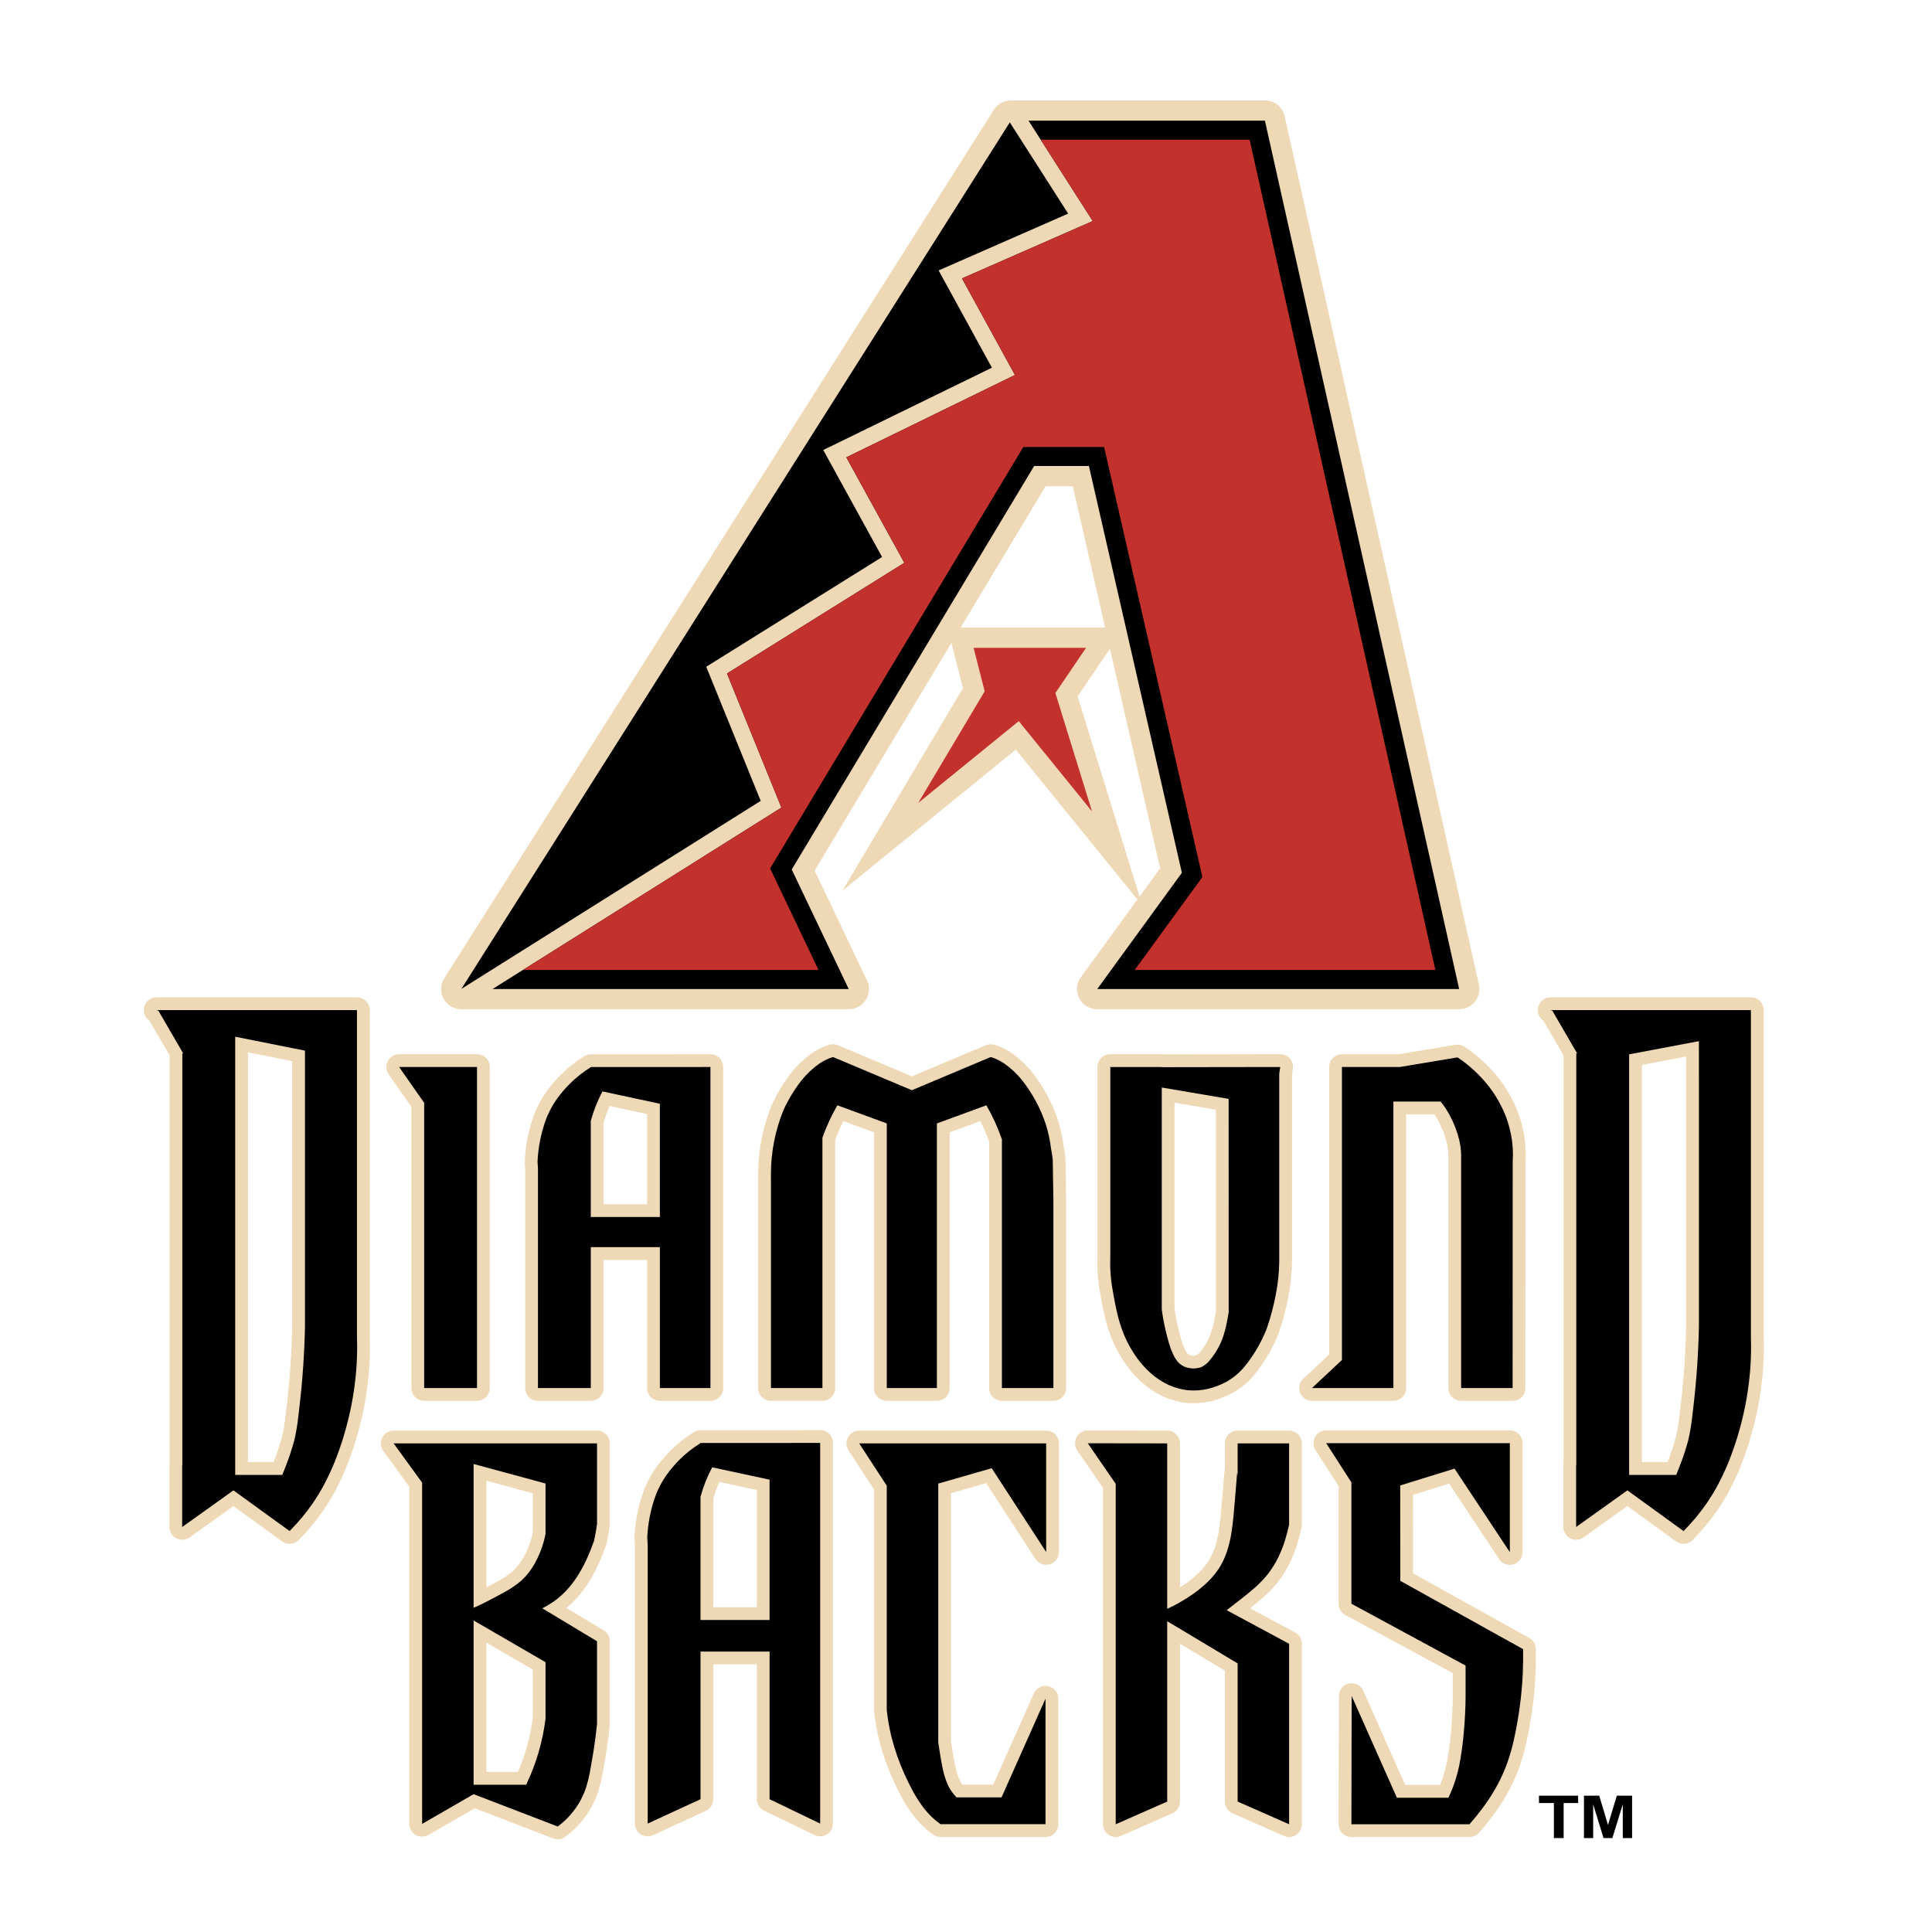 <?xml version="1.0" encoding="utf-8"?>
<!-- Generator: Adobe Illustrator 16.0.4, SVG Export Plug-In . SVG Version: 6.00 Build 0)  -->
<!DOCTYPE svg PUBLIC "-//W3C//DTD SVG 1.1//EN" "http://www.w3.org/Graphics/SVG/1.1/DTD/svg11.dtd">
<svg version="1.1" id="Layer_1" xmlns="http://www.w3.org/2000/svg" xmlns:xlink="http://www.w3.org/1999/xlink" x="0px" y="0px"
	 width="250px" height="250px" viewBox="0 0 250 250" enable-background="new 0 0 250 250" xml:space="preserve">
<path fill="#EED8B5" d="M191.43,127.979L191.43,127.979c0,0.693-0.274,1.359-0.767,1.849c-0.488,0.49-1.153,0.765-1.85,0.765
	h-46.828c-0.696,0-1.359-0.275-1.849-0.765s-0.765-1.155-0.765-1.849c0-0.553,0.173-1.091,0.5-1.542l7.312-10.04L131.444,97
	l-22.439,18.255l15.604-26.208l-1.494-5.859l-17.702,29.465l6.771,14.2c0.167,0.354,0.254,0.737,0.254,1.126
	c0,0.693-0.274,1.359-0.764,1.849c-0.493,0.49-1.155,0.765-1.849,0.765H59.696c-0.694,0-1.36-0.275-1.849-0.765
	c-0.49-0.489-0.767-1.155-0.767-1.849c0-0.495,0.141-0.98,0.408-1.398l71.111-112.363c0.479-0.757,1.313-1.218,2.209-1.218h32.872
	c1.223,0,2.282,0.849,2.551,2.045l25.137,112.362C191.407,127.598,191.43,127.787,191.43,127.979z M143.003,81.211l-4.182-18.294
	h-3.525l-10.993,18.294H143.003z M150.121,112.364l-6.494-28.423l-4.187,6.164l8.018,25.917L150.121,112.364z"/>
<polygon points="188.813,127.979 141.985,127.979 152.935,112.939 140.905,60.303 133.816,60.303 102.448,112.511 109.824,127.979 
	63.736,127.979 101.114,104.501 94.071,87.149 117.018,72.826 109.513,59.178 131.333,48.525 124.48,36.025 141.397,28.603 
	133.091,15.615 163.68,15.615 "/>
<polygon fill="#C3312D" points="125.984,83.833 140.532,83.833 136.565,89.675 141.306,104.996 131.827,93.313 118.82,103.893 
	127.416,89.454 "/>
<polygon points="138.22,27.642 121.457,34.995 128.354,47.579 106.529,58.232 114.143,72.077 91.387,86.278 98.435,103.635 
	59.703,127.963 130.669,15.835 "/>
<path d="M201.073,237.848c0-1.512,0-3.021,0-4.536c-0.645,0-1.286,0-1.929,0c0-0.316,0-0.632,0-0.95c1.686,0,3.376,0,5.065,0
	c0,0.318,0,0.634,0,0.95c-0.626,0-1.249,0-1.874,0c0,1.514,0,3.022,0,4.536C201.916,237.848,201.073,237.848,201.073,237.848z
	 M204.963,237.848c0-1.829,0-3.657,0-5.486c0.66,0,1.317,0,1.976,0c0.379,1.258,0.757,2.519,1.136,3.778
	c0.381-1.26,0.759-2.521,1.142-3.778c0.657,0,1.314,0,1.975,0c0,1.829,0,3.657,0,5.486c-0.404,0-0.803,0-1.205,0
	c0-1.459,0-2.916,0-4.374c-0.449,1.457-0.896,2.915-1.349,4.374c-0.38,0-0.76,0-1.142,0c-0.45-1.459-0.895-2.916-1.341-4.374
	c0,1.457,0,2.915,0,4.374C205.757,237.848,204.963,237.848,204.963,237.848z"/>
<path fill="#EED8B5" d="M228.242,174.229L228.242,174.229c0,1.178-0.051,2.355-0.152,3.532c-0.131,1.46-0.336,2.918-0.612,4.358
	c-0.289,1.438-0.646,2.86-1.066,4.263c-0.356,1.159-0.757,2.303-1.205,3.428c-0.459,1.131-0.985,2.24-1.564,3.316
	c-0.438,0.793-0.912,1.566-1.425,2.313c-0.95,1.373-2.02,2.659-3.195,3.843c-0.574,0.576-1.483,0.649-2.141,0.171l-6.304-4.565
	l-5.668,4.047c-0.501,0.36-1.164,0.409-1.714,0.124c-0.551-0.283-0.897-0.851-0.897-1.467v-8.004l0.022-0.271v-52.754l-2.612-4.495
	c-0.45-0.309-0.718-0.817-0.718-1.364c0-0.436,0.175-0.856,0.486-1.166c0.307-0.311,0.729-0.483,1.166-0.483h20.052h5.873
	c0.914,0,1.652,0.738,1.652,1.649v8.654v33.456C228.234,173.287,228.242,173.758,228.242,174.229z M218.184,136.719l-5.725,1.08
	v4.297V189.2h3.32v-0.004l0.011-0.021c0.418-1.062,0.779-2.149,1.075-3.251c0.203-0.902,0.359-1.819,0.458-2.742l0.138-1.16
	c0.41-3.448,0.651-6.913,0.723-10.382v-31.756V136.719z"/>
<path fill="#EED8B5" d="M197.426,149.44L197.426,149.44c0,0.324-0.013,0.646-0.031,0.973l-0.012,29.199
	c0,0.914-0.738,1.652-1.65,1.652h-6.662c-0.438,0-0.857-0.175-1.166-0.482c-0.312-0.312-0.484-0.73-0.484-1.17v-30.08
	c-0.01-0.543-0.073-1.082-0.193-1.612c-0.25-1.017-0.631-1.995-1.133-2.915c-0.157-0.276-0.327-0.549-0.505-0.811h-3.63v35.418
	c0,0.439-0.175,0.858-0.484,1.17c-0.309,0.308-0.73,0.482-1.17,0.482h-0.2l-10.338,0.004c-0.439,0-0.857-0.173-1.168-0.484
	c-0.312-0.31-0.484-0.728-0.484-1.167c0-0.457,0.19-0.891,0.521-1.205l3.358-3.146v-37.194c0-0.439,0.177-0.86,0.486-1.17
	s0.729-0.484,1.168-0.484h1.836h5.514l1.401-0.232l5.928-0.988c0.41-0.067,0.828,0.019,1.176,0.245
	c0.299,0.196,0.592,0.402,0.88,0.612l0.013,0.012c1.375,1.041,2.605,2.256,3.658,3.623l0.016,0.017
	c0.306,0.406,0.595,0.826,0.865,1.255c0.602,0.963,1.112,1.981,1.518,3.044l0.01,0.026c0.391,1.076,0.669,2.189,0.826,3.32
	C197.377,148.044,197.426,148.74,197.426,149.44z"/>
<path fill="#EED8B5" d="M198.742,213.401v1.479c-0.017,2.239-0.188,4.476-0.52,6.691c-0.061,0.409-0.126,0.818-0.195,1.227
	c-0.154,0.954-0.34,1.904-0.555,2.847c-0.225,0.967-0.495,1.919-0.814,2.854l-0.006,0.021c-0.334,0.943-0.729,1.867-1.182,2.76
	c-0.457,0.884-0.963,1.739-1.514,2.565c-0.535,0.792-1.107,1.557-1.709,2.295c-0.282,0.346-0.572,0.684-0.867,1.019
	c-0.316,0.352-0.763,0.55-1.233,0.55h-8.964h-6.312c-0.439,0-0.859-0.172-1.168-0.482c-0.31-0.311-0.484-0.729-0.484-1.168v-0.004
	l0.031-16.603c0.002-0.779,0.546-1.453,1.31-1.613s1.535,0.234,1.849,0.943l5.416,12.188h4.524c0.045-0.108,0.09-0.222,0.133-0.33
	c0.303-0.824,0.545-1.672,0.724-2.53c0.263-1.376,0.453-2.768,0.572-4.167c0.126-1.413,0.197-2.83,0.213-4.245
	c0-0.104,0-0.209,0-0.314v-2.876l-10.733-5.817l-3.174-1.719c-0.533-0.288-0.865-0.845-0.865-1.453v-4.312v-10.907l-2.999-4.659
	c-0.171-0.267-0.262-0.577-0.262-0.895c0-0.438,0.175-0.856,0.481-1.166c0.312-0.312,0.73-0.486,1.17-0.486h23.762
	c0.435,0,0.856,0.175,1.167,0.486c0.31,0.31,0.482,0.729,0.482,1.166v14.099c0,0.73-0.476,1.373-1.174,1.583
	c-0.7,0.212-1.45-0.063-1.854-0.669l-6.476-9.776l-4.68,1.448l0.01,10.156l6.168,3.435l8.876,4.938
	C198.416,212.25,198.742,212.803,198.742,213.401z"/>
<path fill="#EED8B5" d="M168.46,186.771v10.534c0,0.122-0.012,0.242-0.038,0.361c-0.158,0.706-0.342,1.408-0.551,2.1
	c-0.263,0.858-0.592,1.696-0.986,2.507c-0.412,0.823-0.896,1.611-1.454,2.35l-0.026,0.032c-0.565,0.708-1.192,1.368-1.869,1.975
	c-0.58,0.509-1.179,1.001-1.789,1.478l5.848,3.144c0.535,0.288,0.868,0.848,0.868,1.454v23.352c0,0.558-0.282,1.077-0.749,1.382
	c-0.467,0.306-1.057,0.354-1.569,0.128l-6.661-2.932c-0.6-0.267-0.984-0.857-0.984-1.514v-16.943l-5.812-3.48v20.424
	c0,0.655-0.387,1.247-0.983,1.514l-6.662,2.931c-0.511,0.226-1.102,0.177-1.569-0.128c-0.467-0.306-0.749-0.824-0.749-1.382v-43.534
	l-3.325-4.83c-0.19-0.275-0.291-0.602-0.291-0.935c0-0.44,0.175-0.86,0.487-1.17c0.308-0.312,0.728-0.485,1.167-0.485l10.278,0.02
	c0.911,0,1.647,0.738,1.647,1.65v18.636c0.278-0.175,0.549-0.358,0.818-0.547c0.569-0.407,1.107-0.854,1.613-1.337
	c0.466-0.456,0.884-0.958,1.244-1.497c0.331-0.535,0.604-1.109,0.812-1.705c0.218-0.659,0.389-1.337,0.507-2.022
	c0.122-0.74,0.218-1.485,0.282-2.232c0.173-1.886,0.331-3.77,0.48-5.655c0.006-0.107,0.023-0.212,0.055-0.313v-3.326
	c0-0.436,0.173-0.856,0.482-1.166c0.312-0.312,0.73-0.484,1.17-0.484h6.659c0.439,0,0.858,0.173,1.168,0.484
	C168.287,185.916,168.46,186.336,168.46,186.771z"/>
<path fill="#EED8B5" d="M167.314,138.069L167.314,138.069l-0.018,0.246l-0.11,0.727v24.184v0.024
	c-0.024,1.553-0.187,3.097-0.484,4.618c-0.284,1.51-0.679,2.995-1.18,4.448l-0.006,0.024c-0.043,0.115-0.086,0.231-0.128,0.346
	l-0.017,0.038c-0.651,1.604-1.504,3.117-2.538,4.505c-0.27,0.354-0.55,0.695-0.842,1.031l-0.023,0.023
	c-0.686,0.754-1.488,1.394-2.372,1.9l-0.021,0.012c-0.903,0.503-1.872,0.88-2.877,1.123l-0.019,0.005
	c-1.02,0.234-2.073,0.307-3.113,0.217l-0.051-0.004c-1.021-0.117-2.018-0.391-2.954-0.811l-0.026-0.013
	c-0.726-0.339-1.415-0.755-2.057-1.236l-0.017-0.015c-0.635-0.49-1.225-1.039-1.76-1.638c-0.289-0.323-0.562-0.659-0.822-1.007
	l-0.01-0.017c-0.753-1.027-1.388-2.134-1.892-3.302l-0.009-0.021c-0.329-0.798-0.61-1.618-0.836-2.448l-0.028-0.115
	c-0.282-1.121-0.517-2.252-0.704-3.395c-0.226-1.176-0.36-2.365-0.396-3.562v-0.051V163.8c0-0.541,0.002-1.081,0.012-1.622v-24.112
	c0-0.439,0.173-0.861,0.484-1.17c0.31-0.31,0.73-0.484,1.168-0.484h6.661l0.27,0.024l8.382-0.013l6.549-0.012h0.131
	c0.438,0,0.857,0.175,1.17,0.484C167.14,137.21,167.314,137.632,167.314,138.069z M157.342,169.659l-0.008-26.068l-5.352-0.907
	v26.627c0.114,0.859,0.271,1.711,0.477,2.55c0.111,0.476,0.234,0.95,0.368,1.422c0.118,0.411,0.265,0.813,0.439,1.204
	c0.069,0.146,0.145,0.286,0.226,0.426l0.014,0.021l0.106,0.158c0.102,0.126,0.236,0.224,0.389,0.274
	c0.121,0.035,0.243,0.054,0.366,0.06c0.146,0.006,0.293-0.006,0.434-0.043l0.014-0.004c0.143-0.085,0.271-0.191,0.381-0.313
	c0.214-0.246,0.411-0.504,0.588-0.775l0.133-0.199c0.285-0.451,0.526-0.932,0.717-1.434c0.185-0.52,0.332-1.051,0.45-1.589
	C157.177,170.598,157.263,170.128,157.342,169.659z"/>
<path fill="#EED8B5" d="M137.961,155.355v24.257c0,0.439-0.175,0.858-0.482,1.169c-0.311,0.309-0.73,0.483-1.17,0.483h-6.661
	c-0.438,0-0.858-0.175-1.167-0.483c-0.311-0.311-0.485-0.729-0.485-1.169v-31.891c-0.327-0.905-0.704-1.795-1.136-2.655
	l-3.974,1.458v33.088c0,0.439-0.173,0.858-0.482,1.169c-0.312,0.309-0.73,0.483-1.17,0.483h-6.485c-0.439,0-0.859-0.175-1.17-0.483
	c-0.307-0.311-0.482-0.729-0.482-1.169v-33.09l-3.968-1.456c-0.396,0.794-0.749,1.609-1.056,2.439v32.106
	c0,0.439-0.173,0.858-0.484,1.169c-0.309,0.309-0.73,0.483-1.168,0.483h-6.659c-0.439,0-0.856-0.175-1.168-0.483
	c-0.309-0.311-0.484-0.729-0.484-1.169v-27.321c-0.002-0.121-0.004-0.247-0.004-0.371c0-3.063,0.6-6.099,1.764-8.936l0.024-0.055
	c0.179-0.395,0.372-0.785,0.574-1.166c0.563-1.048,1.214-2.043,1.946-2.977l0.009-0.014c0.769-0.959,1.671-1.805,2.677-2.511
	l0.039-0.026c0.263-0.173,0.538-0.336,0.816-0.484c0.441-0.232,0.905-0.419,1.385-0.56c0.362-0.104,0.751-0.081,1.099,0.066
	l9.559,4.022l9.558-4.022c0.348-0.147,0.734-0.169,1.1-0.066c0.478,0.141,0.94,0.327,1.382,0.56c0.282,0.148,0.554,0.312,0.82,0.484
	l0.037,0.026c1.007,0.706,1.906,1.552,2.674,2.511l0.012,0.014c0.73,0.934,1.382,1.929,1.945,2.977
	c0.546,1.021,1.004,2.092,1.369,3.191l0.009,0.026c0.35,1.116,0.596,2.263,0.738,3.421c0.094,0.489,0.169,0.979,0.224,1.471
	l0.014,0.165l0.083,5.29L137.961,155.355L137.961,155.355z"/>
<path fill="#EED8B5" d="M137.025,186.771v14.056c0,0.732-0.482,1.378-1.183,1.585c-0.701,0.208-1.456-0.071-1.855-0.684l-6.38-9.818
	l-4.545,1.309v32.116l0.144,0.944c0.112,0.759,0.247,1.516,0.406,2.269c0.129,0.648,0.336,1.283,0.614,1.882
	c0.091,0.173,0.192,0.338,0.311,0.495h3.99l5.257-11.791c0.317-0.715,1.091-1.108,1.853-0.943c0.763,0.159,1.307,0.836,1.307,1.615
	v16.243c0,0.439-0.173,0.86-0.482,1.17c-0.312,0.312-0.729,0.484-1.17,0.484h-13.59c-0.348,0-0.688-0.11-0.969-0.313
	c-0.244-0.177-0.482-0.362-0.714-0.554l-0.015-0.012c-0.622-0.525-1.187-1.109-1.69-1.746l-0.018-0.019
	c-0.58-0.749-1.099-1.541-1.555-2.369c-0.434-0.799-0.837-1.609-1.208-2.436c-0.741-1.654-1.339-3.369-1.784-5.127l-0.007-0.018
	c-0.286-1.191-0.5-2.398-0.634-3.618l-0.01-0.182v-28.572l-3.302-5.065c-0.173-0.267-0.267-0.58-0.267-0.901
	c0-0.438,0.173-0.855,0.485-1.167c0.309-0.311,0.728-0.483,1.167-0.483h24.193c0.438,0,0.856,0.173,1.168,0.483
	C136.851,185.916,137.025,186.334,137.025,186.771z"/>
<path fill="#EED8B5" d="M107.782,186.712v49.257c0,0.57-0.293,1.1-0.775,1.4c-0.478,0.304-1.082,0.337-1.594,0.09l-6.543-3.155
	c-0.572-0.275-0.934-0.854-0.934-1.487V215.36h-5.638v17.456c0,0.645-0.374,1.229-0.96,1.498l-6.836,3.155
	c-0.511,0.236-1.108,0.196-1.582-0.109c-0.477-0.304-0.763-0.826-0.763-1.392v-36.096l-0.053-0.81l-0.002-0.107v-0.075
	c0.045-0.959,0.155-1.911,0.336-2.851c0.22-1.17,0.549-2.317,0.98-3.424l0.015-0.037c0.382-0.917,0.86-1.79,1.428-2.606l0.012-0.018
	c0.562-0.785,1.187-1.526,1.868-2.21c0.924-0.924,1.953-1.737,3.065-2.421c0.261-0.161,0.56-0.244,0.867-0.244h8.91l6.545-0.008
	c0.438,0,0.858,0.173,1.169,0.481C107.607,185.854,107.782,186.275,107.782,186.712z M97.934,192.802l-4.858-1.044
	c-0.305,0.701-0.567,1.42-0.779,2.154v14.062h5.638V192.802z"/>
<path fill="#EED8B5" d="M93.583,138.069v41.543c0,0.439-0.172,0.858-0.482,1.169c-0.311,0.309-0.73,0.483-1.17,0.483h-6.542
	c-0.439,0-0.858-0.175-1.167-0.483c-0.312-0.311-0.484-0.729-0.484-1.169v-16.579H78.1v16.579c0,0.439-0.173,0.858-0.484,1.169
	c-0.312,0.309-0.73,0.483-1.168,0.483h-6.837c-0.436,0-0.856-0.175-1.166-0.483c-0.311-0.311-0.484-0.729-0.484-1.169v-28.383
	l-0.054-0.812l-0.002-0.109v-0.072c0.043-0.958,0.154-1.91,0.336-2.853c0.22-1.17,0.547-2.314,0.978-3.423l0.017-0.036
	c0.382-0.916,0.86-1.79,1.428-2.604l0.013-0.021c0.562-0.785,1.187-1.523,1.868-2.207c0.924-0.924,1.953-1.737,3.065-2.422
	c0.261-0.159,0.562-0.244,0.867-0.244h8.91l6.544-0.009c0.438,0,0.859,0.175,1.17,0.484C93.41,137.21,93.583,137.632,93.583,138.069
	z M83.736,144.157l-4.856-1.041c-0.307,0.699-0.567,1.419-0.779,2.155v10.553h5.636V144.157z"/>
<path fill="#EED8B5" d="M63.376,138.069v41.543c0,0.439-0.175,0.858-0.487,1.169c-0.307,0.309-0.728,0.483-1.166,0.483h-6.836
	c-0.438,0-0.859-0.175-1.167-0.483c-0.312-0.311-0.487-0.729-0.487-1.169v-36.39l-2.943-4.207c-0.194-0.279-0.298-0.608-0.298-0.946
	c0-0.439,0.174-0.859,0.483-1.17c0.311-0.31,0.73-0.484,1.17-0.484h10.08c0.438,0,0.858,0.175,1.165,0.484
	C63.202,137.21,63.376,137.632,63.376,138.069z"/>
<path fill="#EED8B5" d="M78.905,186.771v2.052v8.403l-0.014,0.225c-0.104,0.774-0.244,1.55-0.415,2.315l-0.055,0.194
	c-0.32,0.896-0.679,1.78-1.079,2.645c-0.42,0.896-0.905,1.761-1.454,2.587l-0.012,0.018c-0.444,0.646-0.933,1.257-1.473,1.827
	l-0.017,0.016c-0.346,0.356-0.712,0.696-1.099,1.01l4.818,2.903c0.499,0.299,0.8,0.836,0.8,1.414v7.096v3.613l-0.006,0.167
	c-0.154,1.52-0.363,3.033-0.625,4.539c-0.104,0.637-0.218,1.277-0.335,1.917c-0.132,0.686-0.301,1.367-0.508,2.038l-0.01,0.03
	c-0.287,0.873-0.673,1.709-1.148,2.495l-0.015,0.024c-0.486,0.776-1.058,1.503-1.701,2.16c-0.439,0.441-0.909,0.849-1.412,1.217
	c-0.454,0.336-1.045,0.415-1.573,0.211l-6.895-2.652l-3.249-1.249l-5.979,3.452c-0.51,0.295-1.142,0.297-1.652,0
	c-0.51-0.295-0.826-0.84-0.826-1.431v-43.619l-0.685-0.948l-2.686-3.699c-0.206-0.28-0.316-0.62-0.316-0.97
	c0-0.436,0.175-0.856,0.485-1.166c0.309-0.312,0.729-0.484,1.167-0.484h6.098h0.94h19.281
	C78.167,185.121,78.905,185.859,78.905,186.771z M68.942,216.036l-6.006-3.48v16.734h4.088c0.966-2.229,1.609-4.588,1.918-7V216.036
	z M68.942,193.229l-6.006-1.63v13.814l0.234-0.126c0.403-0.216,0.805-0.432,1.208-0.651l0.023-0.012
	c0.706-0.372,1.369-0.82,1.979-1.337c0.538-0.515,0.997-1.104,1.364-1.756c0.117-0.209,0.228-0.423,0.333-0.639
	c0.391-0.815,0.682-1.674,0.865-2.562L68.942,193.229L68.942,193.229z"/>
<path fill="#EED8B5" d="M47.868,174.229L47.868,174.229c0,1.178-0.05,2.355-0.152,3.532c-0.13,1.46-0.335,2.918-0.612,4.358
	c-0.289,1.438-0.645,2.86-1.067,4.263c-0.354,1.159-0.756,2.303-1.207,3.428c-0.459,1.131-0.982,2.24-1.563,3.316
	c-0.438,0.793-0.913,1.566-1.423,2.313c-0.95,1.373-2.019,2.659-3.197,3.843c-0.573,0.576-1.481,0.649-2.14,0.171l-6.305-4.565
	l-5.666,4.047c-0.504,0.36-1.166,0.409-1.715,0.124c-0.55-0.283-0.896-0.851-0.896-1.467v-8.004l0.022-0.271v-52.754l-2.613-4.495
	c-0.45-0.309-0.719-0.817-0.719-1.364c0-0.436,0.173-0.856,0.484-1.166c0.31-0.311,0.729-0.483,1.168-0.483h20.051h5.875
	c0.911,0,1.651,0.738,1.651,1.649v8.654v33.456C47.861,173.287,47.868,173.758,47.868,174.229z M37.81,137.308l-1.547-0.31
	l-3.645-0.727l-0.532-0.105v5.928v47.104h3.32l0.001-0.004l0.008-0.021c0.421-1.062,0.781-2.148,1.077-3.251
	c0.204-0.903,0.357-1.819,0.458-2.742l0.137-1.16c0.411-3.448,0.652-6.913,0.723-10.382v-31.757V137.308z"/>
<path d="M226.588,174.229L226.588,174.229c0,1.129-0.045,2.261-0.143,3.386c-0.126,1.403-0.324,2.8-0.59,4.187
	c-0.276,1.382-0.618,2.752-1.025,4.103c-0.342,1.111-0.727,2.21-1.157,3.288c-0.438,1.073-0.932,2.122-1.483,3.146
	c-0.411,0.744-0.856,1.465-1.335,2.166c-0.892,1.292-1.896,2.503-3.007,3.613l-7.265-5.265l-6.633,4.74v-8.004l0.021-0.004v-53.271
	h0.113l-3.189-5.49l0.126,0.021l-0.381-0.141h20.053h5.873v8.654v33.484C226.582,173.307,226.588,173.768,226.588,174.229z
	 M219.836,134.725l-9.027,1.706v5.665v48.757h6.094c0.145-0.354,0.286-0.71,0.421-1.066c0.449-1.133,0.83-2.289,1.146-3.465
	c0.223-0.973,0.387-1.959,0.497-2.95l0.135-1.154c0.419-3.505,0.666-7.029,0.736-10.56v-31.773L219.836,134.725L219.836,134.725z"/>
<path d="M195.773,149.44L195.773,149.44c0,0.305-0.01,0.612-0.03,0.92l-0.011,29.252h-6.662v-30.091
	c-0.009-0.666-0.088-1.331-0.236-1.978c-0.285-1.166-0.723-2.287-1.296-3.339c-0.188-0.331-0.389-0.655-0.604-0.969
	c-0.165-0.238-0.342-0.47-0.521-0.693h-6.108v37.07h-0.201l-10.339,0.005l3.883-3.636v-37.911h1.835h5.652l1.534-0.257l5.931-0.988
	c0.271,0.177,0.537,0.362,0.798,0.556c1.259,0.952,2.385,2.066,3.349,3.315c0.281,0.371,0.541,0.751,0.789,1.142
	c0.546,0.873,1.006,1.796,1.372,2.754c0.352,0.969,0.6,1.968,0.744,2.983C195.732,148.194,195.773,148.814,195.773,149.44z"/>
<path d="M197.09,213.401v1.472c-0.015,2.16-0.184,4.316-0.5,6.453c-0.062,0.4-0.125,0.803-0.189,1.201
	c-0.152,0.923-0.332,1.839-0.537,2.748c-0.21,0.909-0.466,1.808-0.77,2.691c-0.307,0.877-0.673,1.731-1.092,2.56
	c-0.428,0.824-0.899,1.625-1.416,2.396c-0.507,0.749-1.046,1.471-1.618,2.173c-0.267,0.326-0.539,0.647-0.819,0.962h-8.965h-6.311
	l0.03-16.604l5.852,13.17h6.673c0.22-0.462,0.42-0.934,0.604-1.414c0.335-0.902,0.602-1.831,0.798-2.777
	c0.271-1.437,0.472-2.886,0.594-4.346c0.132-1.453,0.204-2.917,0.222-4.376c0-0.109,0.002-0.22,0.002-0.325v-3.86l-11.601-6.284
	l-3.175-1.72v-4.312v-11.392l-3.262-5.069h23.763v14.099l-7.158-10.807l-7.026,2.177l0.008,12.343l7.017,3.904L197.09,213.401z"/>
<path d="M166.809,186.771v10.534c-0.146,0.666-0.322,1.324-0.52,1.978c-0.235,0.775-0.535,1.53-0.887,2.259
	c-0.364,0.732-0.798,1.43-1.29,2.083c-0.507,0.635-1.067,1.225-1.671,1.766c-0.613,0.537-1.243,1.057-1.891,1.553l-0.196,0.151
	l-1.623,1.264l8.079,4.346v23.352l-6.66-2.935v-17.879l-9.114-5.461v23.34l-6.662,2.935v-44.048l-3.616-5.251l10.278,0.015v21.409
	c0.513-0.234,1.02-0.488,1.509-0.764c0.659-0.371,1.3-0.776,1.919-1.214c0.638-0.456,1.242-0.957,1.81-1.499
	c0.552-0.542,1.047-1.138,1.478-1.782c0.405-0.65,0.734-1.345,0.984-2.069c0.25-0.746,0.439-1.508,0.573-2.283
	c0.129-0.781,0.231-1.564,0.3-2.354c0.171-1.889,0.333-3.78,0.479-5.674l0.062,0.416v-4.185L166.809,186.771L166.809,186.771z"/>
<path d="M165.663,138.069l-0.128,0.849v24.308c-0.021,1.457-0.174,2.907-0.456,4.336c-0.271,1.43-0.644,2.84-1.117,4.218
	c-0.038,0.109-0.079,0.215-0.12,0.326c-0.596,1.468-1.379,2.857-2.327,4.132c-0.241,0.322-0.497,0.632-0.76,0.933
	c-0.575,0.628-1.238,1.16-1.975,1.585c-0.775,0.428-1.605,0.751-2.466,0.961c-0.854,0.195-1.731,0.256-2.603,0.181
	c-0.854-0.098-1.687-0.326-2.474-0.678c-0.621-0.29-1.213-0.646-1.762-1.06c-0.556-0.43-1.068-0.905-1.534-1.431
	c-0.257-0.285-0.503-0.589-0.736-0.901c-0.678-0.923-1.249-1.924-1.705-2.979c-0.304-0.73-0.56-1.477-0.763-2.239l-0.029-0.098
	c-0.271-1.083-0.496-2.173-0.677-3.277c-0.214-1.094-0.337-2.204-0.371-3.323v-0.106c0-0.537,0.004-1.071,0.015-1.605v-24.129h6.661
	v0.021l8.652-0.013l6.55-0.009H165.663L165.663,138.069z M158.992,169.795l-0.007-27.6l-8.652-1.47v28.687l0.008,0.067
	c0.12,0.932,0.291,1.854,0.513,2.764c0.12,0.5,0.248,0.996,0.387,1.491c0.143,0.492,0.317,0.976,0.527,1.44
	c0.091,0.197,0.195,0.389,0.305,0.578l0.024,0.038c0.06,0.099,0.124,0.194,0.191,0.287c0.312,0.409,0.742,0.713,1.232,0.868
	c0.255,0.071,0.518,0.116,0.781,0.128c0.306,0.011,0.612-0.02,0.91-0.093c0.124-0.033,0.246-0.08,0.362-0.137
	c0.324-0.181,0.617-0.417,0.86-0.695c0.263-0.3,0.504-0.617,0.724-0.948l0.148-0.224c0.353-0.554,0.646-1.142,0.875-1.756
	c0.214-0.597,0.387-1.209,0.518-1.829C158.807,170.862,158.904,170.329,158.992,169.795z"/>
<path d="M136.309,155.355v24.257h-6.661v-32.174c-0.529-1.532-1.202-3.01-2.011-4.414l-6.403,2.348v34.24h-6.485V145.37
	l-6.395-2.346c-0.769,1.335-1.416,2.738-1.933,4.189v32.398h-6.66v-27.333c-0.002-0.12-0.002-0.239-0.002-0.361
	c0-2.848,0.555-5.669,1.638-8.307c0.162-0.362,0.339-0.718,0.529-1.068c0.515-0.964,1.112-1.88,1.789-2.738
	c0.672-0.838,1.454-1.577,2.333-2.191c0.22-0.146,0.445-0.28,0.679-0.404c0.34-0.178,0.7-0.324,1.07-0.43l10.198,4.295l10.199-4.295
	c0.37,0.105,0.729,0.252,1.07,0.43c0.231,0.124,0.458,0.258,0.678,0.404c0.879,0.614,1.666,1.354,2.335,2.191
	c0.674,0.858,1.271,1.774,1.788,2.738c0.503,0.938,0.924,1.92,1.26,2.932c0.325,1.038,0.554,2.104,0.682,3.185
	c0.092,0.466,0.165,0.934,0.218,1.406L136.309,155.355z"/>
<path d="M135.373,186.771v14.056l-7.048-10.841l-6.915,1.989v33.484l0.162,1.063c0.116,0.79,0.256,1.575,0.416,2.356
	c0.158,0.788,0.412,1.552,0.752,2.28c0.146,0.278,0.309,0.541,0.497,0.789c0.169,0.218,0.344,0.428,0.529,0.63h5.833l5.69-12.774
	v16.243h-13.589c-0.214-0.153-0.425-0.318-0.629-0.484c-0.538-0.456-1.029-0.963-1.469-1.514c-0.525-0.682-0.997-1.402-1.412-2.153
	c-0.412-0.76-0.798-1.533-1.152-2.32c-0.704-1.566-1.269-3.191-1.692-4.856c-0.271-1.123-0.47-2.261-0.598-3.406v-29.065
	l-3.569-5.475h24.192V186.771z"/>
<path d="M106.13,186.712v49.257l-6.545-3.152V213.71h-8.939v19.106l-6.836,3.152V199.82l-0.057-0.864
	c0.041-0.882,0.145-1.759,0.31-2.622c0.201-1.066,0.5-2.117,0.895-3.129c0.338-0.807,0.76-1.582,1.261-2.301
	c0.509-0.713,1.074-1.382,1.693-2.004c0.832-0.831,1.759-1.562,2.762-2.18h8.912L106.13,186.712z M99.583,191.468l-7.428-1.597
	c-0.643,1.214-1.15,2.493-1.512,3.816v15.941h8.939V191.468z"/>
<path d="M91.93,138.069v41.543h-6.542v-18.231h-8.939v18.231h-6.837v-28.437l-0.056-0.867c0.041-0.879,0.145-1.754,0.31-2.62
	c0.201-1.068,0.5-2.116,0.895-3.129c0.337-0.808,0.76-1.581,1.259-2.302c0.51-0.71,1.076-1.381,1.695-2.002
	c0.832-0.832,1.759-1.564,2.762-2.181h8.912L91.93,138.069z M85.388,142.825l-7.428-1.597c-0.643,1.213-1.15,2.494-1.512,3.813
	v12.438h8.939V142.825z"/>
<polygon points="61.724,138.069 61.724,179.612 54.887,179.612 54.887,142.704 51.645,138.069 "/>
<path d="M77.255,186.771v2.052v8.403c-0.098,0.73-0.23,1.459-0.391,2.18c-0.303,0.848-0.642,1.684-1.02,2.502
	c-0.385,0.821-0.83,1.611-1.334,2.366c-0.393,0.575-0.833,1.118-1.309,1.625c-0.49,0.507-1.025,0.965-1.599,1.371
	c-0.457,0.313-0.933,0.595-1.432,0.841l7.084,4.267v7.097v3.614c-0.151,1.485-0.354,2.965-0.61,4.436
	c-0.104,0.627-0.213,1.255-0.329,1.878c-0.12,0.629-0.275,1.249-0.463,1.857c-0.25,0.759-0.584,1.483-0.995,2.165
	c-0.421,0.676-0.916,1.306-1.475,1.878c-0.378,0.38-0.783,0.728-1.215,1.045l-6.897-2.65l-3.985-1.534l-6.662,3.846v-44.154
	l-1.001-1.384l-2.686-3.699h6.098h0.94H77.255z M70.592,215.084l-9.308-5.396v21.256h6.801c1.293-2.697,2.14-5.584,2.506-8.551
	L70.592,215.084L70.592,215.084z M70.592,191.965l-9.308-2.525v18.613c0.907-0.4,1.799-0.841,2.67-1.312
	c0.406-0.218,0.81-0.436,1.215-0.658c0.826-0.436,1.605-0.961,2.318-1.569c0.67-0.636,1.241-1.368,1.697-2.175
	c0.134-0.241,0.262-0.486,0.38-0.732c0.476-0.987,0.822-2.036,1.027-3.111L70.592,191.965L70.592,191.965z"/>
<path d="M46.215,174.229L46.215,174.229c0,1.129-0.047,2.261-0.143,3.386c-0.127,1.403-0.324,2.8-0.591,4.187
	c-0.276,1.382-0.62,2.752-1.026,4.103c-0.34,1.111-0.725,2.21-1.158,3.288c-0.435,1.073-0.93,2.122-1.483,3.146
	c-0.41,0.744-0.854,1.465-1.332,2.166c-0.893,1.292-1.898,2.503-3.008,3.613l-7.266-5.265l-6.634,4.74v-8.004l0.021-0.004v-53.271
	h0.115l-3.191-5.49l0.126,0.021l-0.38-0.141h20.051h5.875v8.654v33.484C46.209,173.307,46.215,173.768,46.215,174.229z
	 M39.463,135.952l-2.877-0.574l-3.646-0.726l-2.506-0.5v7.943v48.757h6.095c0.146-0.354,0.286-0.71,0.422-1.066
	c0.448-1.133,0.83-2.289,1.146-3.465c0.222-0.973,0.387-1.959,0.497-2.95l0.134-1.154c0.418-3.505,0.663-7.029,0.736-10.56v-31.773
	L39.463,135.952L39.463,135.952z"/>
<polygon fill="#C3312D" points="185.737,125.516 146.829,125.516 155.59,113.485 142.87,57.837 132.421,57.837 99.653,112.376 
	105.918,125.516 67.661,125.516 101.114,104.501 94.071,87.149 117.018,72.826 109.513,59.178 131.333,48.525 124.48,36.025 
	141.397,28.603 134.667,18.081 161.701,18.081 "/>
</svg>
